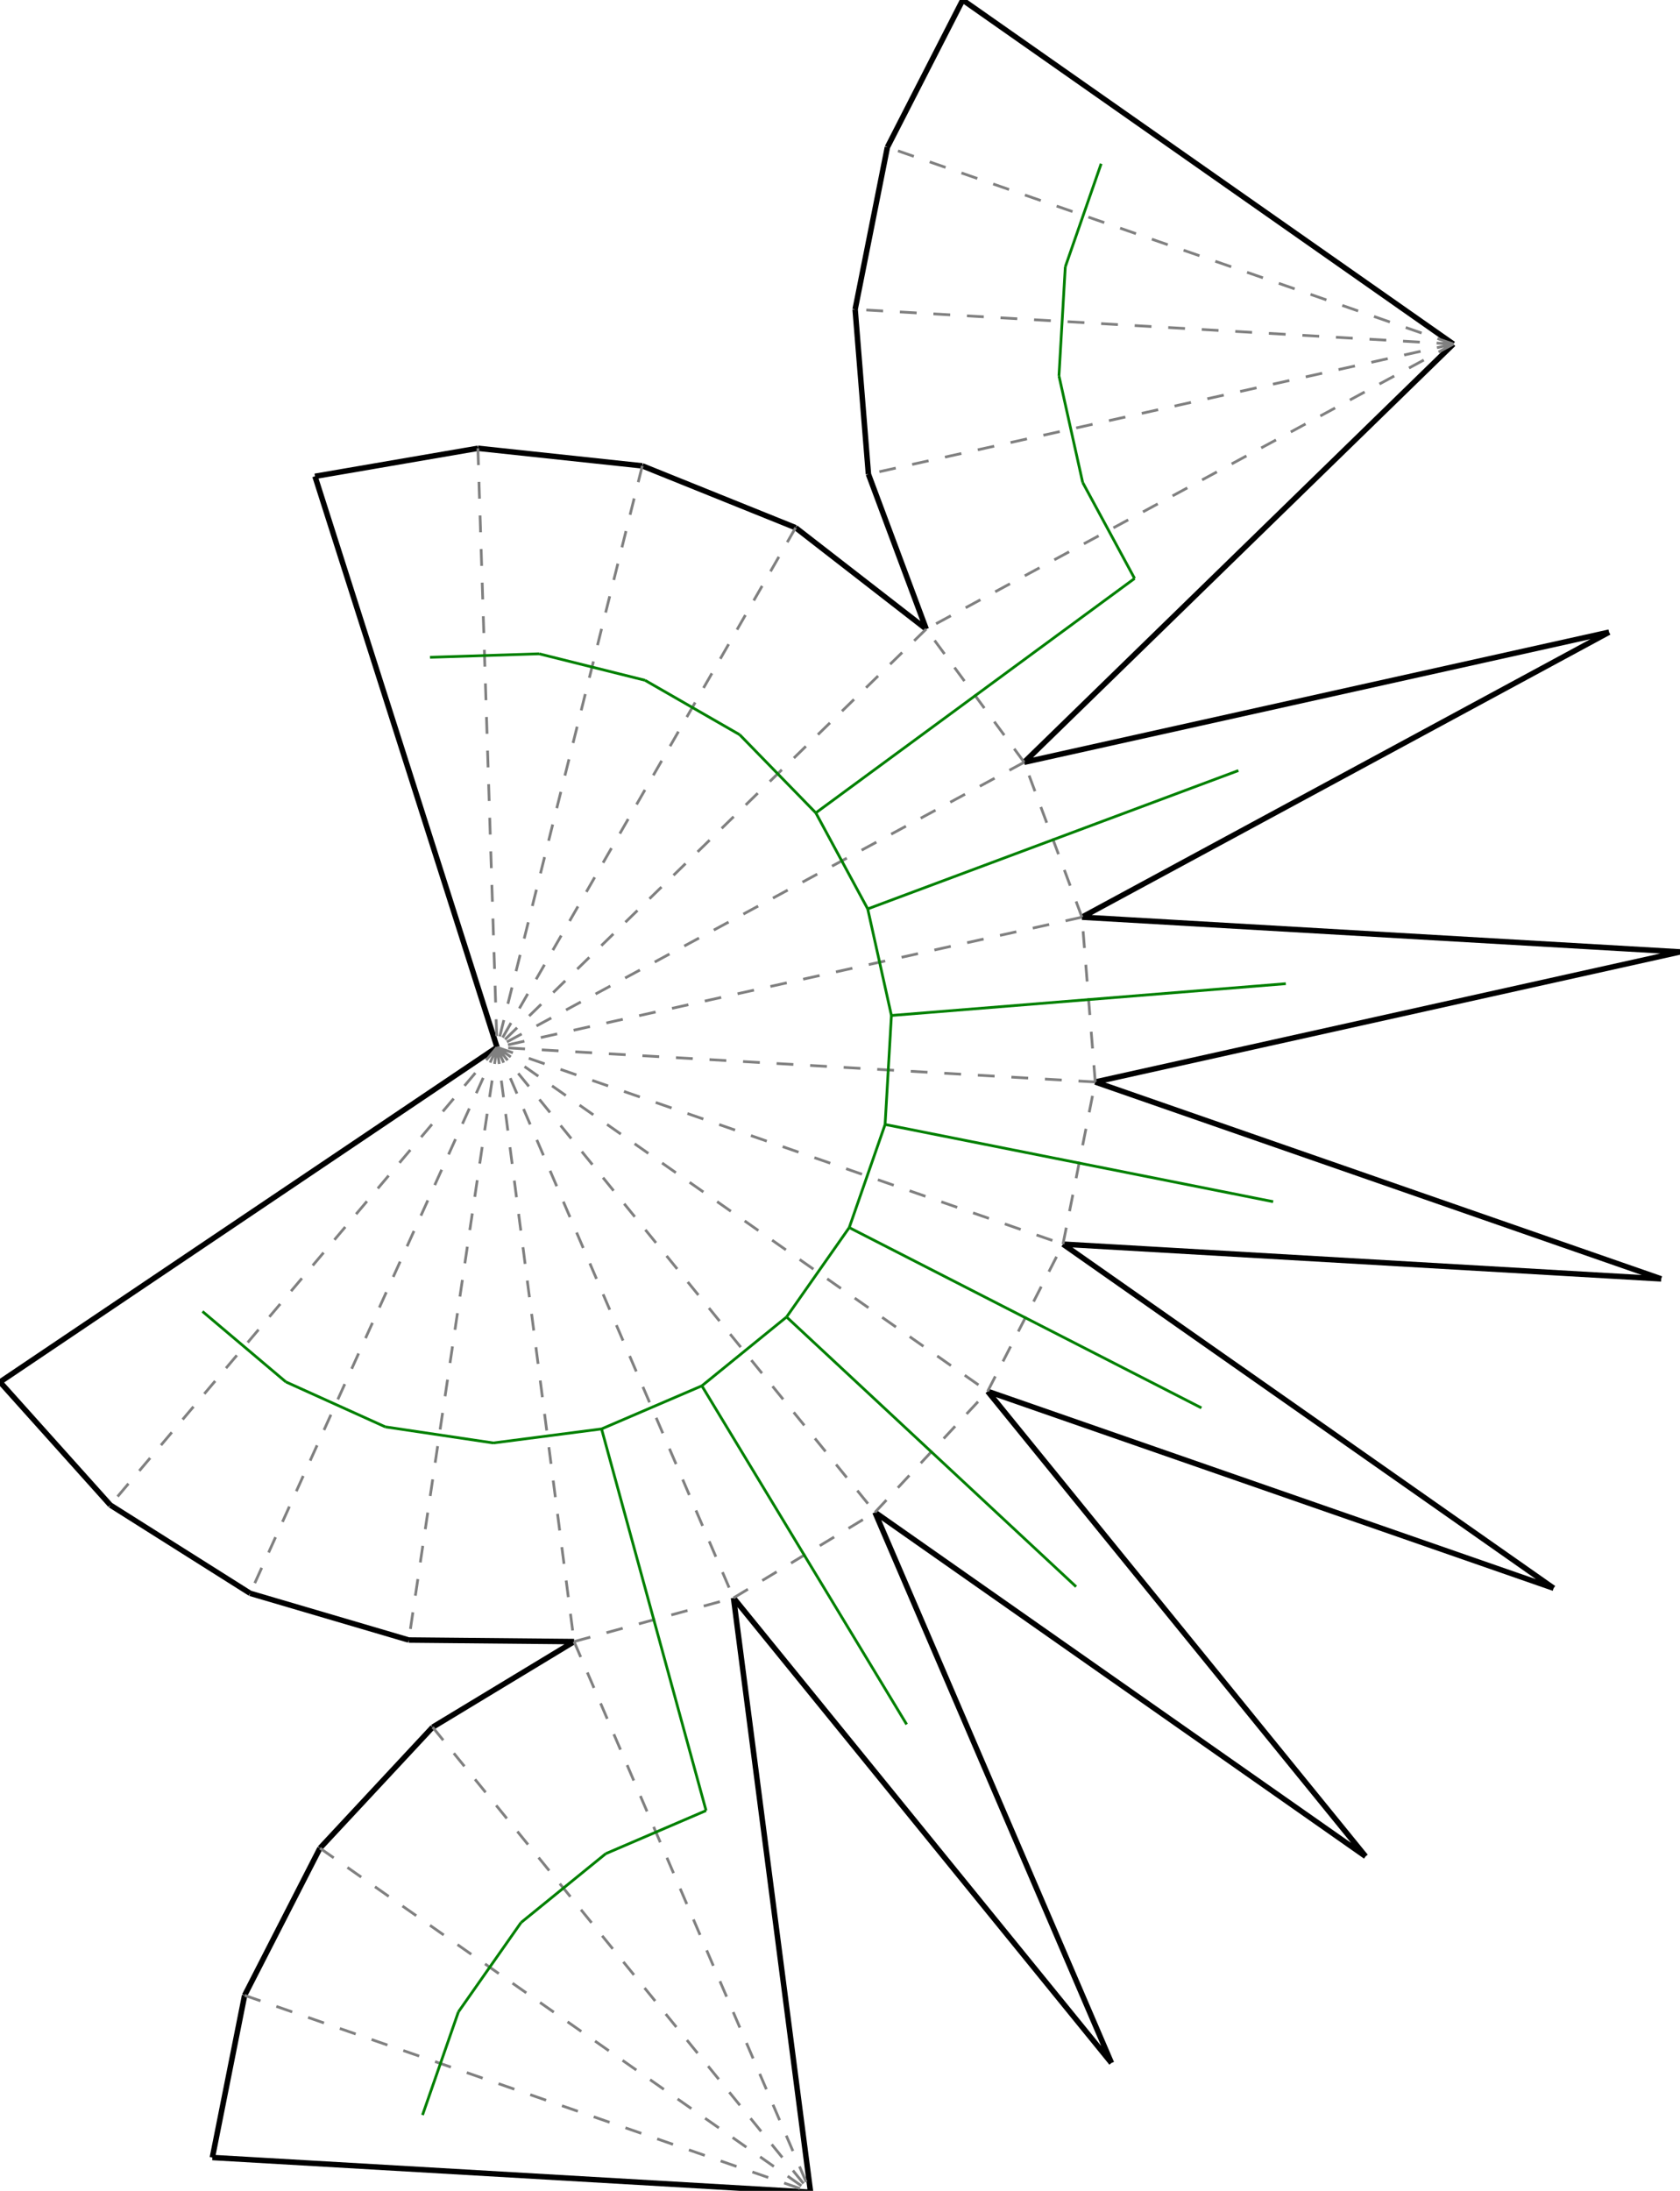 <?xml version="1.0"?>
<svg width="793" height="1034" version="1.1" xmlns="http://www.w3.org/2000/svg" >
<defs>
<style type="text/css"><![CDATA[
.m {stroke:rgb(255,0,0);stroke-width:1.292;}
.v {stroke:rgb(0,0,255);stroke-width:1.292;}
.b {stroke:rgb(0,0,0);stroke-width:2.585;fill:white}
.n {stroke:rgb(128,128,128);stroke-width:1.292}
.t {stroke:rgb(0,128,0);stroke-width:1.292;}
.c {stroke:rgb(128,128,128);stroke-width:1.292;stroke-dasharray:7.93, 7.93;}
]]></style>
</defs>
<path fill="none" style="stroke:black;stroke-width:2.585;" d=" M 501.76 587.196 L 784.128 603.579 M 784.128 603.579 L 516.984 510.659 M 466.201 656.66 L 733.345 749.58 M 733.345 749.58 L 501.76 587.196 M 413.013 713.762 L 644.598 876.147 M 644.598 876.147 L 466.201 656.66 M 346.246 754.158 L 524.643 973.645 M 524.643 973.645 L 413.013 713.762 M 382.612 1034.65 L 346.246 754.158 M 270.981 774.771 L 204.214 815.166 M 204.214 815.166 L 151.027 872.269 M 151.027 872.269 L 115.468 941.733 M 115.468 941.733 L 100.244 1018.27 M 100.244 1018.27 L 382.612 1034.65 M 454.428 0 L 418.868 69.464 M 686.012 162.384 L 454.428 0 M 418.868 69.464 L 403.644 146 M 403.644 146 L 409.915 223.784 M 409.915 223.784 L 437.201 296.894 M 483.428 359.765 L 686.012 162.384 M 510.714 432.876 L 759.525 298.366 M 759.525 298.366 L 483.428 359.765 M 793.082 449.26 L 510.714 432.876 M 516.984 510.659 L 793.082 449.26 M 192.949 774.032 L 270.981 774.771 M 118.088 751.998 L 192.949 774.032 M 52.097 710.347 L 118.088 751.998 M 234.616 494.275 L 0 652.248 M 0 652.248 L 52.097 710.347 M 225.584 211.577 L 148.677 224.805 M 148.677 224.805 L 234.616 494.275 M 303.179 219.868 L 225.584 211.577 M 375.554 249.048 L 303.179 219.868 M 437.201 296.894 L 375.554 249.048" />
<path fill="none" class="c" d=" M 501.76 587.196 L 516.984 510.659 M 234.616 494.275 L 501.76 587.196 M 516.984 510.659 L 234.616 494.275 M 466.201 656.66 L 501.76 587.196 M 234.616 494.275 L 466.201 656.66 M 413.013 713.762 L 466.201 656.66 M 234.616 494.275 L 413.013 713.762 M 346.246 754.158 L 413.013 713.762 M 234.616 494.275 L 346.246 754.158 M 270.981 774.771 L 346.246 754.158 M 234.616 494.275 L 270.981 774.771 M 234.616 494.275 L 192.949 774.032 M 234.616 494.275 L 118.088 751.998 M 234.616 494.275 L 52.097 710.347 M 516.984 510.659 L 510.714 432.876 M 510.714 432.876 L 234.616 494.275 M 270.981 774.771 L 382.612 1034.65 M 204.214 815.166 L 382.612 1034.65 M 151.027 872.269 L 382.612 1034.65 M 115.468 941.733 L 382.612 1034.65 M 510.714 432.876 L 483.428 359.765 M 483.428 359.765 L 234.616 494.275 M 483.428 359.765 L 437.201 296.894 M 437.201 296.894 L 234.616 494.275 M 686.012 162.384 L 437.201 296.894 M 375.554 249.048 L 234.616 494.275 M 686.012 162.384 L 409.915 223.784 M 303.179 219.868 L 234.616 494.275 M 686.012 162.384 L 403.644 146 M 225.584 211.577 L 234.616 494.275 M 686.012 162.384 L 418.868 69.464" />
<line x1="600.957" y1="567.145" x2="417.787" y2="530.71" class="t" />
<line x1="400.859" y1="579.377" x2="417.787" y2="530.71" class="t" />
<line x1="420.771" y1="479.27" x2="417.787" y2="530.71" class="t" />
<line x1="567.102" y1="664.478" x2="400.859" y2="579.377" class="t" />
<line x1="371.277" y1="621.566" x2="400.859" y2="579.377" class="t" />
<line x1="507.937" y1="748.856" x2="371.277" y2="621.566" class="t" />
<line x1="331.292" y1="654.065" x2="371.277" y2="621.566" class="t" />
<line x1="427.967" y1="813.855" x2="331.292" y2="654.065" class="t" />
<line x1="283.948" y1="674.401" x2="331.292" y2="654.065" class="t" />
<line x1="333.28" y1="854.527" x2="283.948" y2="674.401" class="t" />
<line x1="232.849" y1="681.026" x2="283.948" y2="674.401" class="t" />
<line x1="181.884" y1="673.435" x2="232.849" y2="681.026" class="t" />
<line x1="134.934" y1="652.207" x2="181.884" y2="673.435" class="t" />
<line x1="95.571" y1="618.957" x2="134.934" y2="652.207" class="t" />
<line x1="606.927" y1="464.265" x2="420.771" y2="479.27" class="t" />
<line x1="409.586" y1="428.972" x2="420.771" y2="479.27" class="t" />
<line x1="285.936" y1="874.863" x2="333.28" y2="854.527" class="t" />
<line x1="245.951" y1="907.363" x2="285.936" y2="874.863" class="t" />
<line x1="216.369" y1="949.552" x2="245.951" y2="907.363" class="t" />
<line x1="199.441" y1="998.218" x2="216.369" y2="949.552" class="t" />
<line x1="584.556" y1="363.669" x2="409.586" y2="428.972" class="t" />
<line x1="385.082" y1="383.645" x2="409.586" y2="428.972" class="t" />
<line x1="535.547" y1="273.015" x2="385.082" y2="383.645" class="t" />
<line x1="349.124" y1="346.739" x2="385.082" y2="383.645" class="t" />
<line x1="511.043" y1="227.688" x2="535.547" y2="273.015" class="t" />
<line x1="304.45" y1="321.064" x2="349.124" y2="346.739" class="t" />
<line x1="499.857" y1="177.39" x2="511.043" y2="227.688" class="t" />
<line x1="254.46" y1="308.574" x2="304.45" y2="321.064" class="t" />
<line x1="502.842" y1="125.949" x2="499.857" y2="177.39" class="t" />
<line x1="202.959" y1="310.219" x2="254.46" y2="308.574" class="t" />
<line x1="519.769" y1="77.283" x2="502.842" y2="125.949" class="t" />
</svg>
